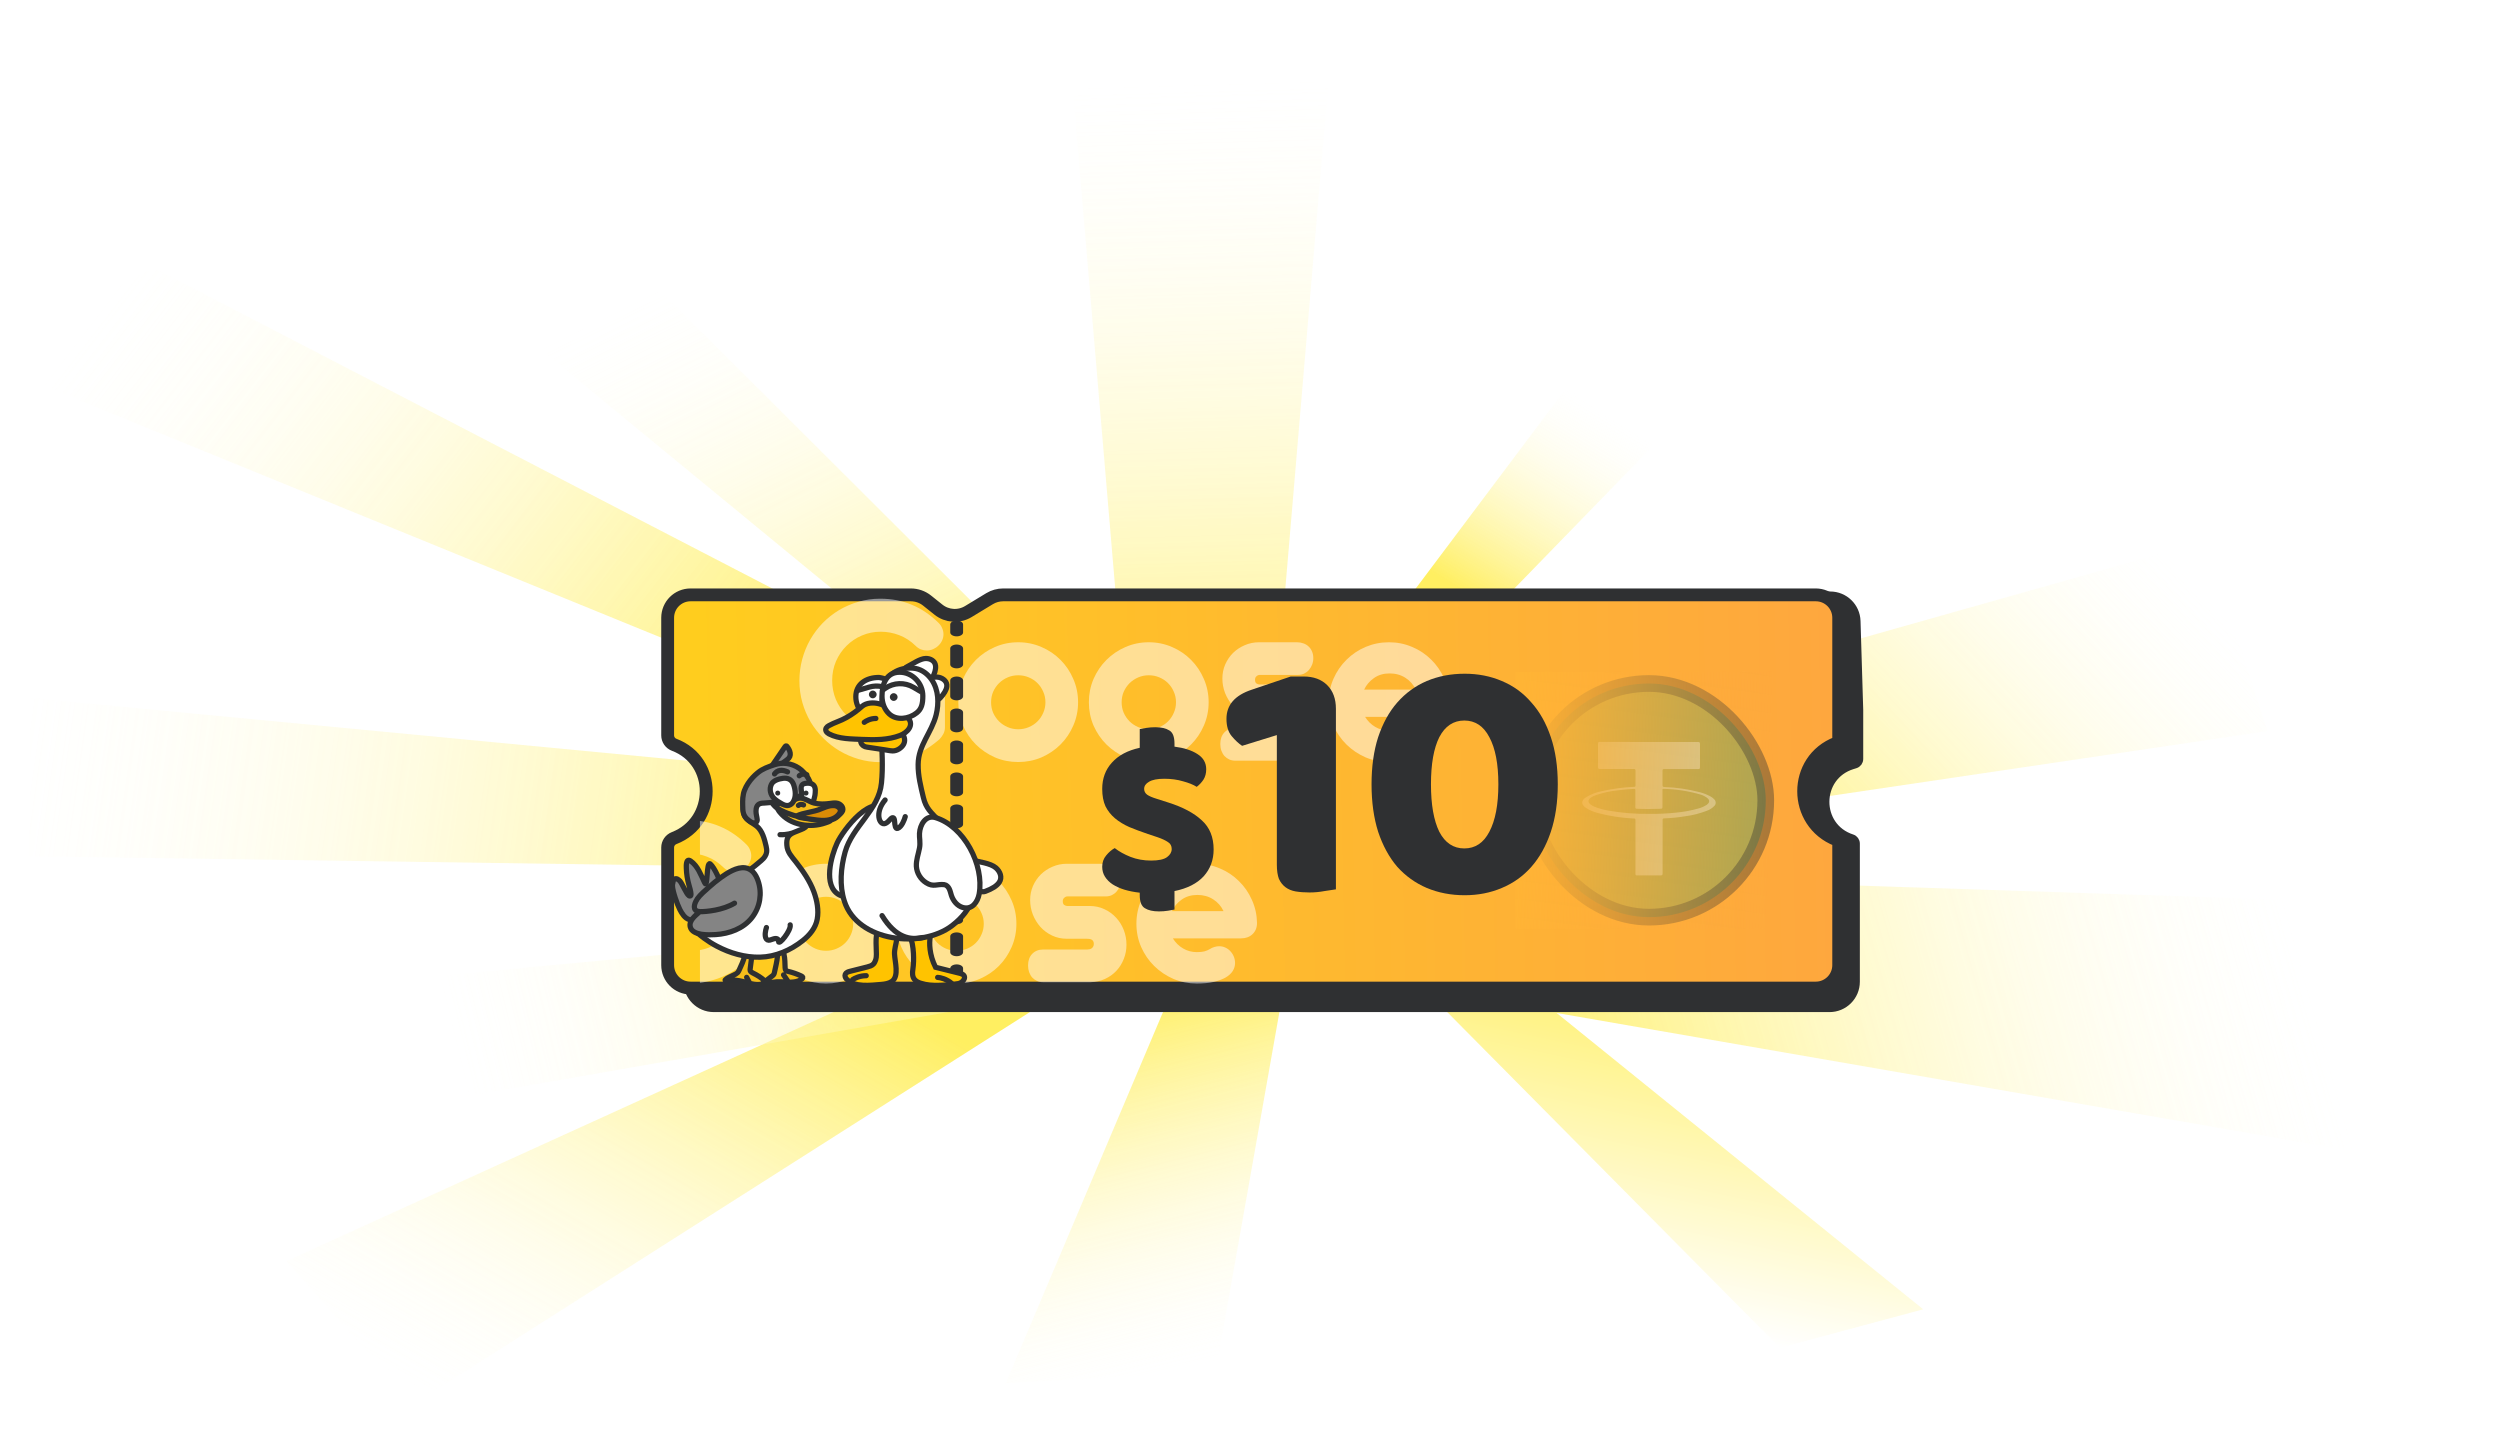 <svg width="337" height="193" viewBox="0 0 337 193" fill="none" xmlns="http://www.w3.org/2000/svg">
<g opacity="0.65" clip-path="url(#clip0_11937_25952)" filter="url(#filter0_f_11937_25952)">
<path d="M185.341 98.662L180.085 93.655L223.024 36.472L234.846 47.734L185.341 98.662Z" fill="url(#paint0_linear_11937_25952)"/>
<path d="M147.595 108.513L153.958 104.008L84.68 34.881L70.368 45.014L147.595 108.513Z" fill="url(#paint1_linear_11937_25952)"/>
<path d="M186.225 104.301L189.873 115.71L305.642 98.553L297.438 72.89L186.225 104.301Z" fill="url(#paint2_linear_11937_25952)"/>
<path d="M145.232 117.456L147.962 107.834L-0.659 93.635L-6.799 115.28L145.232 117.456Z" fill="url(#paint3_linear_11937_25952)"/>
<path d="M183.323 117.159L184.688 132.187L317.954 155.308L314.883 121.505L183.323 117.159Z" fill="url(#paint4_linear_11937_25952)"/>
<path d="M138.819 136.435L131.21 127.853L38.609 170L55.724 189.305L138.819 136.435Z" fill="url(#paint5_linear_11937_25952)"/>
<path d="M174.902 122.662L162.331 123.312L135.587 186.434L163.865 184.972L174.902 122.662Z" fill="url(#paint6_linear_11937_25952)"/>
<path d="M182.379 123.605L190.966 121.299L259.248 176.496L239.927 181.686L182.379 123.605Z" fill="url(#paint7_linear_11937_25952)"/>
<path d="M131.236 93.389L120.005 98.553L-4.466 47.773L20.803 36.154L131.236 93.389Z" fill="url(#paint8_linear_11937_25952)"/>
<path d="M175.36 120.601L176.876 127.849L62.456 147.856L59.046 131.549L175.36 120.601Z" fill="url(#paint9_linear_11937_25952)"/>
<path d="M169.739 120.817H153.858L143.933 4H179.663L169.739 120.817Z" fill="url(#paint10_linear_11937_25952)"/>
</g>
<path d="M112.833 80.251L112.77 80.234H112.705H96.221C94.239 80.234 92.633 81.841 92.633 83.822L92.633 94.408L92.633 100.288C92.633 101.071 93.113 101.774 93.842 102.06C99.275 104.194 99.267 111.909 93.833 114.098C93.112 114.389 92.633 115.09 92.633 115.871L92.633 121.756L92.633 132.342C92.633 134.324 94.239 135.93 96.221 135.93H246.621C248.602 135.93 250.208 134.324 250.208 132.342L250.208 121.756L250.208 113.717C250.208 113.375 249.987 113.072 249.661 112.967C244.891 111.438 244.925 104.676 249.71 103.195L250.102 103.073C250.435 102.97 250.662 102.663 250.662 102.314L250.662 95.695L250.662 95.687L250.662 95.679L250.299 83.713C250.24 81.775 248.652 80.234 246.713 80.234L139.007 80.234H138.907L138.816 80.272L128.738 84.442L112.833 80.251Z" fill="#2F3032" stroke="#2F3032"/>
<path d="M90 83.275C90 81.57 91.382 80.188 93.087 80.188H122.772C123.573 80.188 124.351 80.46 124.976 80.961L126.496 82.176C127.652 83.101 129.263 83.206 130.529 82.439L133.4 80.698C133.952 80.364 134.584 80.188 135.229 80.188L168.929 80.188H244.771C246.476 80.188 247.858 81.57 247.858 83.275L247.858 93.438L247.858 99.817C247.858 99.965 247.766 100.099 247.627 100.151C241.627 102.415 241.648 110.911 247.628 113.226C247.766 113.279 247.858 113.412 247.858 113.56L247.858 119.94L247.858 130.104C247.858 131.809 246.476 133.191 244.771 133.191H93.087C91.382 133.191 90 131.809 90 130.104L90 119.94L90 114.247C90 113.685 90.349 113.18 90.873 112.977C96.626 110.749 96.65 102.573 90.877 100.395C90.349 100.196 90 99.69 90 99.126L90 93.438L90 83.275Z" fill="url(#paint11_linear_11937_25952)" stroke="#2F3032" stroke-width="1.731"/>
<g clip-path="url(#clip1_11937_25952)">
<g opacity="0.5">
<path d="M125.145 90.911C125.454 90.911 125.741 90.972 126.005 91.093C126.281 91.203 126.518 91.357 126.717 91.556C126.926 91.743 127.086 91.969 127.196 92.234C127.318 92.488 127.378 92.769 127.378 93.078V98.023C127.378 98.365 127.307 98.668 127.163 98.933C127.031 99.187 126.86 99.424 126.651 99.644C125.349 100.769 124.032 101.569 122.697 102.043C121.363 102.506 119.979 102.738 118.545 102.738C117.586 102.727 116.649 102.589 115.734 102.324C114.829 102.059 113.975 101.69 113.17 101.216C112.376 100.742 111.648 100.174 110.986 99.512C110.325 98.85 109.751 98.117 109.266 97.312C108.792 96.496 108.422 95.625 108.158 94.699C107.893 93.761 107.761 92.785 107.761 91.771C107.761 90.767 107.888 89.797 108.141 88.86C108.395 87.922 108.753 87.046 109.216 86.23C109.691 85.403 110.253 84.653 110.904 83.98C111.565 83.308 112.299 82.729 113.104 82.243C113.92 81.758 114.791 81.383 115.717 81.119C116.654 80.843 117.63 80.705 118.645 80.705C120.211 80.705 121.639 80.981 122.929 81.532C124.23 82.073 125.432 82.888 126.535 83.98C126.755 84.201 126.915 84.443 127.014 84.708C127.125 84.962 127.18 85.226 127.18 85.502C127.18 85.789 127.119 86.064 126.998 86.329C126.877 86.594 126.711 86.825 126.502 87.024C126.303 87.222 126.066 87.382 125.79 87.503C125.515 87.625 125.228 87.685 124.93 87.685C124.655 87.685 124.39 87.636 124.136 87.537C123.883 87.437 123.651 87.283 123.442 87.073C122.769 86.412 122.025 85.927 121.209 85.618C120.404 85.309 119.566 85.155 118.694 85.155C117.812 85.155 116.974 85.326 116.18 85.667C115.397 85.998 114.708 86.461 114.113 87.057C113.517 87.641 113.043 88.336 112.69 89.141C112.348 89.946 112.177 90.812 112.177 91.738C112.177 92.631 112.343 93.48 112.673 94.285C113.015 95.079 113.478 95.779 114.063 96.386C114.658 96.981 115.359 97.456 116.164 97.808C116.969 98.161 117.845 98.338 118.794 98.338C119.543 98.338 120.26 98.244 120.944 98.056C121.628 97.869 122.295 97.527 122.945 97.031V95.278H121.159C120.85 95.278 120.563 95.222 120.299 95.112C120.034 94.991 119.803 94.831 119.604 94.632C119.417 94.434 119.268 94.203 119.158 93.938C119.047 93.662 118.992 93.375 118.992 93.078C118.992 92.78 119.047 92.499 119.158 92.234C119.268 91.969 119.417 91.732 119.604 91.523C119.803 91.313 120.034 91.153 120.299 91.043C120.563 90.922 120.85 90.861 121.159 90.861L125.145 90.911Z" fill="white"/>
<path d="M133.598 94.666C133.598 95.173 133.691 95.647 133.879 96.088C134.077 96.529 134.342 96.915 134.673 97.246C135.015 97.577 135.406 97.836 135.847 98.023C136.288 98.211 136.757 98.305 137.253 98.305C137.761 98.305 138.235 98.211 138.676 98.023C139.128 97.836 139.519 97.577 139.85 97.246C140.181 96.915 140.44 96.529 140.628 96.088C140.826 95.647 140.925 95.173 140.925 94.666C140.925 94.158 140.826 93.684 140.628 93.243C140.44 92.802 140.181 92.416 139.85 92.085C139.519 91.754 139.128 91.495 138.676 91.308C138.235 91.12 137.761 91.027 137.253 91.027C136.757 91.027 136.288 91.12 135.847 91.308C135.406 91.495 135.015 91.754 134.673 92.085C134.342 92.416 134.077 92.802 133.879 93.243C133.691 93.684 133.598 94.158 133.598 94.666ZM129.181 94.666C129.181 93.552 129.391 92.504 129.81 91.523C130.24 90.541 130.819 89.687 131.547 88.959C132.285 88.22 133.14 87.641 134.111 87.222C135.092 86.792 136.14 86.577 137.253 86.577C138.367 86.577 139.415 86.792 140.396 87.222C141.377 87.641 142.232 88.22 142.96 88.959C143.688 89.687 144.261 90.541 144.68 91.523C145.11 92.504 145.325 93.552 145.325 94.666C145.325 95.779 145.11 96.827 144.68 97.808C144.261 98.779 143.688 99.628 142.96 100.356C142.232 101.084 141.377 101.662 140.396 102.093C139.415 102.512 138.367 102.721 137.253 102.721C136.14 102.721 135.092 102.512 134.111 102.093C133.14 101.662 132.285 101.084 131.547 100.356C130.819 99.628 130.24 98.779 129.81 97.808C129.391 96.827 129.181 95.779 129.181 94.666Z" fill="white"/>
<path d="M151.197 94.666C151.197 95.173 151.291 95.647 151.478 96.088C151.677 96.529 151.942 96.915 152.272 97.246C152.614 97.577 153.006 97.836 153.447 98.023C153.888 98.211 154.357 98.305 154.853 98.305C155.36 98.305 155.834 98.211 156.275 98.023C156.727 97.836 157.119 97.577 157.45 97.246C157.781 96.915 158.04 96.529 158.227 96.088C158.426 95.647 158.525 95.173 158.525 94.666C158.525 94.158 158.426 93.684 158.227 93.243C158.04 92.802 157.781 92.416 157.45 92.085C157.119 91.754 156.727 91.495 156.275 91.308C155.834 91.12 155.36 91.027 154.853 91.027C154.357 91.027 153.888 91.12 153.447 91.308C153.006 91.495 152.614 91.754 152.272 92.085C151.942 92.416 151.677 92.802 151.478 93.243C151.291 93.684 151.197 94.158 151.197 94.666ZM146.781 94.666C146.781 93.552 146.99 92.504 147.409 91.523C147.839 90.541 148.418 89.687 149.146 88.959C149.885 88.22 150.74 87.641 151.71 87.222C152.691 86.792 153.739 86.577 154.853 86.577C155.967 86.577 157.014 86.792 157.996 87.222C158.977 87.641 159.832 88.22 160.559 88.959C161.287 89.687 161.861 90.541 162.28 91.523C162.71 92.504 162.925 93.552 162.925 94.666C162.925 95.779 162.71 96.827 162.28 97.808C161.861 98.779 161.287 99.628 160.559 100.356C159.832 101.084 158.977 101.662 157.996 102.093C157.014 102.512 155.967 102.721 154.853 102.721C153.739 102.721 152.691 102.512 151.71 102.093C150.74 101.662 149.885 101.084 149.146 100.356C148.418 99.628 147.839 98.779 147.409 97.808C146.99 96.827 146.781 95.779 146.781 94.666Z" fill="white"/>
<path d="M172.436 98.139C172.535 98.139 172.64 98.128 172.75 98.106C172.86 98.084 172.96 98.046 173.048 97.99C173.136 97.935 173.208 97.858 173.263 97.759C173.329 97.659 173.362 97.533 173.362 97.378C173.362 97.213 173.329 97.086 173.263 96.998C173.208 96.899 173.131 96.827 173.031 96.783C172.932 96.739 172.822 96.711 172.701 96.7C172.579 96.689 172.463 96.684 172.353 96.684H169.723C169.006 96.684 168.345 96.54 167.738 96.254C167.132 95.967 166.608 95.581 166.167 95.096C165.737 94.611 165.395 94.054 165.141 93.425C164.899 92.796 164.777 92.14 164.777 91.457C164.777 90.795 164.904 90.166 165.158 89.571C165.422 88.975 165.775 88.457 166.216 88.016C166.669 87.575 167.192 87.228 167.788 86.974C168.394 86.709 169.039 86.577 169.723 86.577H174.851C175.149 86.577 175.43 86.627 175.694 86.726C175.959 86.814 176.191 86.952 176.389 87.139C176.588 87.316 176.742 87.537 176.852 87.801C176.974 88.066 177.034 88.369 177.034 88.711C177.034 89.031 176.979 89.328 176.869 89.604C176.759 89.88 176.61 90.122 176.422 90.332C176.246 90.53 176.031 90.69 175.777 90.812C175.523 90.922 175.259 90.977 174.983 90.977H169.806C169.651 90.977 169.508 91.038 169.376 91.159C169.243 91.269 169.177 91.424 169.177 91.622C169.177 91.876 169.243 92.047 169.376 92.135C169.519 92.223 169.651 92.267 169.773 92.267H172.783C173.511 92.267 174.178 92.41 174.785 92.697C175.402 92.984 175.931 93.37 176.373 93.855C176.814 94.329 177.156 94.881 177.398 95.509C177.641 96.138 177.762 96.794 177.762 97.478C177.762 98.161 177.641 98.806 177.398 99.413C177.167 100.008 176.836 100.538 176.406 101.001C175.987 101.453 175.479 101.817 174.884 102.093C174.288 102.368 173.638 102.517 172.932 102.539H166.514C166.216 102.539 165.946 102.484 165.704 102.374C165.461 102.263 165.246 102.109 165.059 101.911C164.882 101.712 164.744 101.475 164.645 101.199C164.546 100.924 164.496 100.62 164.496 100.29C164.496 99.628 164.684 99.104 165.059 98.718C165.434 98.332 165.919 98.139 166.514 98.139H172.436Z" fill="white"/>
<path d="M184.014 96.634C184.367 97.207 184.825 97.659 185.387 97.99C185.95 98.321 186.567 98.487 187.24 98.487C187.67 98.487 188.012 98.454 188.266 98.387C188.53 98.31 188.767 98.211 188.977 98.09C189.197 97.946 189.412 97.847 189.622 97.792C189.842 97.726 190.052 97.693 190.25 97.693C190.559 97.693 190.84 97.753 191.094 97.875C191.359 97.996 191.585 98.161 191.772 98.371C191.971 98.58 192.125 98.823 192.235 99.099C192.346 99.374 192.401 99.661 192.401 99.959C192.401 100.334 192.296 100.692 192.086 101.034C191.877 101.365 191.557 101.657 191.127 101.911C190.697 102.153 190.157 102.352 189.506 102.506C188.867 102.649 188.111 102.721 187.24 102.721C186.126 102.721 185.073 102.512 184.081 102.093C183.099 101.662 182.239 101.084 181.5 100.356C180.761 99.628 180.177 98.779 179.747 97.808C179.317 96.827 179.102 95.779 179.102 94.666C179.102 93.541 179.317 92.488 179.747 91.506C180.177 90.525 180.761 89.67 181.5 88.942C182.239 88.204 183.099 87.625 184.081 87.206C185.073 86.787 186.126 86.577 187.24 86.577C188.343 86.577 189.379 86.787 190.35 87.206C191.331 87.614 192.186 88.182 192.914 88.909C193.652 89.626 194.237 90.47 194.667 91.44C195.108 92.41 195.34 93.447 195.362 94.55C195.362 95.178 195.158 95.686 194.75 96.072C194.353 96.447 193.834 96.634 193.195 96.634H184.014ZM190.846 92.962C190.537 92.3 190.074 91.771 189.456 91.374C188.839 90.977 188.128 90.778 187.323 90.778C186.496 90.778 185.79 90.988 185.205 91.407C184.621 91.815 184.18 92.333 183.882 92.962H190.846Z" fill="white"/>
<path d="M99.231 120.77C99.54 120.77 99.827 120.831 100.091 120.952C100.367 121.062 100.604 121.217 100.803 121.415C101.012 121.603 101.172 121.829 101.282 122.093C101.404 122.347 101.464 122.628 101.464 122.937V127.883C101.464 128.224 101.393 128.528 101.249 128.792C101.117 129.046 100.946 129.283 100.736 129.504C99.435 130.628 98.117 131.428 96.783 131.902C95.449 132.365 94.065 132.597 92.631 132.597C91.672 132.586 90.735 132.448 89.819 132.183C88.915 131.919 88.061 131.549 87.256 131.075C86.462 130.601 85.734 130.033 85.072 129.371C84.41 128.71 83.837 127.976 83.352 127.171C82.878 126.355 82.508 125.484 82.244 124.558C81.979 123.621 81.847 122.645 81.847 121.63C81.847 120.627 81.974 119.656 82.227 118.719C82.481 117.782 82.839 116.905 83.302 116.089C83.776 115.262 84.339 114.512 84.99 113.839C85.651 113.167 86.384 112.588 87.189 112.103C88.005 111.617 88.877 111.242 89.803 110.978C90.74 110.702 91.716 110.564 92.731 110.564C94.296 110.564 95.725 110.84 97.015 111.391C98.316 111.932 99.518 112.748 100.621 113.839C100.841 114.06 101.001 114.302 101.1 114.567C101.211 114.821 101.266 115.085 101.266 115.361C101.266 115.648 101.205 115.923 101.084 116.188C100.962 116.453 100.797 116.684 100.588 116.883C100.389 117.081 100.152 117.241 99.876 117.363C99.601 117.484 99.314 117.544 99.016 117.544C98.74 117.544 98.476 117.495 98.222 117.396C97.969 117.296 97.737 117.142 97.528 116.932C96.855 116.271 96.111 115.786 95.294 115.477C94.49 115.168 93.651 115.014 92.78 115.014C91.898 115.014 91.06 115.185 90.266 115.526C89.483 115.857 88.794 116.32 88.198 116.916C87.603 117.5 87.129 118.195 86.776 119C86.434 119.805 86.263 120.671 86.263 121.597C86.263 122.49 86.428 123.339 86.759 124.144C87.101 124.938 87.564 125.639 88.149 126.245C88.744 126.84 89.445 127.315 90.249 127.668C91.055 128.02 91.931 128.197 92.879 128.197C93.629 128.197 94.346 128.103 95.03 127.916C95.713 127.728 96.381 127.386 97.031 126.89V125.137H95.245C94.936 125.137 94.649 125.082 94.385 124.971C94.12 124.85 93.888 124.69 93.69 124.492C93.502 124.293 93.354 124.062 93.243 123.797C93.133 123.521 93.078 123.235 93.078 122.937C93.078 122.639 93.133 122.358 93.243 122.093C93.354 121.829 93.502 121.592 93.69 121.382C93.888 121.172 94.12 121.013 94.385 120.902C94.649 120.781 94.936 120.72 95.245 120.72L99.231 120.77Z" fill="white"/>
<path d="M107.684 124.525C107.684 125.032 107.777 125.506 107.965 125.947C108.163 126.388 108.428 126.774 108.759 127.105C109.101 127.436 109.492 127.695 109.933 127.883C110.374 128.07 110.843 128.164 111.339 128.164C111.846 128.164 112.321 128.07 112.762 127.883C113.214 127.695 113.605 127.436 113.936 127.105C114.267 126.774 114.526 126.388 114.714 125.947C114.912 125.506 115.011 125.032 115.011 124.525C115.011 124.018 114.912 123.543 114.714 123.102C114.526 122.661 114.267 122.275 113.936 121.944C113.605 121.614 113.214 121.354 112.762 121.167C112.321 120.979 111.846 120.886 111.339 120.886C110.843 120.886 110.374 120.979 109.933 121.167C109.492 121.354 109.101 121.614 108.759 121.944C108.428 122.275 108.163 122.661 107.965 123.102C107.777 123.543 107.684 124.018 107.684 124.525ZM103.267 124.525C103.267 123.411 103.477 122.363 103.896 121.382C104.326 120.401 104.905 119.546 105.633 118.818C106.371 118.079 107.226 117.5 108.196 117.081C109.178 116.651 110.225 116.436 111.339 116.436C112.453 116.436 113.501 116.651 114.482 117.081C115.463 117.5 116.318 118.079 117.046 118.818C117.774 119.546 118.347 120.401 118.766 121.382C119.196 122.363 119.411 123.411 119.411 124.525C119.411 125.639 119.196 126.686 118.766 127.668C118.347 128.638 117.774 129.487 117.046 130.215C116.318 130.943 115.463 131.522 114.482 131.952C113.501 132.371 112.453 132.58 111.339 132.58C110.225 132.58 109.178 132.371 108.196 131.952C107.226 131.522 106.371 130.943 105.633 130.215C104.905 129.487 104.326 128.638 103.896 127.668C103.477 126.686 103.267 125.639 103.267 124.525Z" fill="white"/>
<path d="M125.283 124.525C125.283 125.032 125.377 125.506 125.564 125.947C125.763 126.388 126.028 126.774 126.358 127.105C126.7 127.436 127.092 127.695 127.533 127.883C127.974 128.07 128.442 128.164 128.939 128.164C129.446 128.164 129.92 128.07 130.361 127.883C130.813 127.695 131.205 127.436 131.536 127.105C131.866 126.774 132.126 126.388 132.313 125.947C132.512 125.506 132.611 125.032 132.611 124.525C132.611 124.018 132.512 123.543 132.313 123.102C132.126 122.661 131.866 122.275 131.536 121.944C131.205 121.614 130.813 121.354 130.361 121.167C129.92 120.979 129.446 120.886 128.939 120.886C128.442 120.886 127.974 120.979 127.533 121.167C127.092 121.354 126.7 121.614 126.358 121.944C126.028 122.275 125.763 122.661 125.564 123.102C125.377 123.543 125.283 124.018 125.283 124.525ZM120.867 124.525C120.867 123.411 121.076 122.363 121.495 121.382C121.925 120.401 122.504 119.546 123.232 118.818C123.971 118.079 124.826 117.5 125.796 117.081C126.777 116.651 127.825 116.436 128.939 116.436C130.052 116.436 131.1 116.651 132.081 117.081C133.063 117.5 133.918 118.079 134.645 118.818C135.373 119.546 135.947 120.401 136.366 121.382C136.796 122.363 137.011 123.411 137.011 124.525C137.011 125.639 136.796 126.686 136.366 127.668C135.947 128.638 135.373 129.487 134.645 130.215C133.918 130.943 133.063 131.522 132.081 131.952C131.1 132.371 130.052 132.58 128.939 132.58C127.825 132.58 126.777 132.371 125.796 131.952C124.826 131.522 123.971 130.943 123.232 130.215C122.504 129.487 121.925 128.638 121.495 127.668C121.076 126.686 120.867 125.639 120.867 124.525Z" fill="white"/>
<path d="M146.522 127.998C146.621 127.998 146.726 127.987 146.836 127.965C146.946 127.943 147.046 127.905 147.134 127.849C147.222 127.794 147.294 127.717 147.349 127.618C147.415 127.519 147.448 127.392 147.448 127.237C147.448 127.072 147.415 126.945 147.349 126.857C147.294 126.758 147.216 126.686 147.117 126.642C147.018 126.598 146.908 126.57 146.786 126.559C146.665 126.548 146.549 126.543 146.439 126.543H143.809C143.092 126.543 142.431 126.399 141.824 126.113C141.218 125.826 140.694 125.44 140.253 124.955C139.823 124.47 139.481 123.913 139.227 123.284C138.985 122.656 138.863 122 138.863 121.316C138.863 120.654 138.99 120.026 139.244 119.43C139.508 118.835 139.861 118.316 140.302 117.875C140.754 117.434 141.278 117.087 141.874 116.833C142.48 116.569 143.125 116.436 143.809 116.436H148.937C149.234 116.436 149.516 116.486 149.78 116.585C150.045 116.673 150.277 116.811 150.475 116.999C150.673 117.175 150.828 117.396 150.938 117.66C151.059 117.925 151.12 118.228 151.12 118.57C151.12 118.89 151.065 119.188 150.955 119.463C150.844 119.739 150.696 119.982 150.508 120.191C150.332 120.39 150.117 120.549 149.863 120.671C149.609 120.781 149.345 120.836 149.069 120.836H143.892C143.737 120.836 143.594 120.897 143.462 121.018C143.329 121.128 143.263 121.283 143.263 121.481C143.263 121.735 143.329 121.906 143.462 121.994C143.605 122.082 143.737 122.126 143.859 122.126H146.869C147.597 122.126 148.264 122.27 148.871 122.556C149.488 122.843 150.017 123.229 150.458 123.714C150.9 124.188 151.241 124.74 151.484 125.368C151.727 125.997 151.848 126.653 151.848 127.337C151.848 128.02 151.727 128.666 151.484 129.272C151.252 129.867 150.922 130.397 150.492 130.86C150.073 131.312 149.565 131.676 148.97 131.952C148.374 132.227 147.724 132.376 147.018 132.398H140.6C140.302 132.398 140.032 132.343 139.79 132.233C139.547 132.123 139.332 131.968 139.144 131.77C138.968 131.571 138.83 131.334 138.731 131.058C138.632 130.783 138.582 130.479 138.582 130.149C138.582 129.487 138.77 128.963 139.144 128.577C139.519 128.191 140.005 127.998 140.6 127.998H146.522Z" fill="white"/>
<path d="M158.1 126.493C158.453 127.067 158.911 127.519 159.473 127.849C160.036 128.18 160.653 128.346 161.326 128.346C161.756 128.346 162.098 128.313 162.351 128.246C162.616 128.169 162.853 128.07 163.063 127.949C163.283 127.805 163.498 127.706 163.708 127.651C163.928 127.585 164.138 127.552 164.336 127.552C164.645 127.552 164.926 127.612 165.18 127.734C165.445 127.855 165.671 128.02 165.858 128.23C166.057 128.439 166.211 128.682 166.321 128.958C166.431 129.233 166.487 129.52 166.487 129.818C166.487 130.193 166.382 130.551 166.172 130.893C165.963 131.224 165.643 131.516 165.213 131.77C164.783 132.012 164.243 132.211 163.592 132.365C162.952 132.509 162.197 132.58 161.326 132.58C160.212 132.58 159.159 132.371 158.167 131.952C157.185 131.522 156.325 130.943 155.586 130.215C154.847 129.487 154.263 128.638 153.833 127.668C153.403 126.686 153.188 125.639 153.188 124.525C153.188 123.4 153.403 122.347 153.833 121.365C154.263 120.384 154.847 119.529 155.586 118.802C156.325 118.063 157.185 117.484 158.167 117.065C159.159 116.646 160.212 116.436 161.326 116.436C162.429 116.436 163.465 116.646 164.436 117.065C165.417 117.473 166.272 118.041 166.999 118.769C167.738 119.485 168.323 120.329 168.753 121.299C169.194 122.27 169.425 123.306 169.447 124.409C169.447 125.038 169.243 125.545 168.835 125.931C168.438 126.306 167.92 126.493 167.281 126.493H158.1ZM164.932 122.821C164.623 122.159 164.16 121.63 163.542 121.233C162.925 120.836 162.214 120.638 161.409 120.638C160.582 120.638 159.876 120.847 159.291 121.266C158.707 121.674 158.266 122.192 157.968 122.821H164.932Z" fill="white"/>
</g>
</g>
<path fill-rule="evenodd" clip-rule="evenodd" d="M128.959 83.65C129.437 83.65 129.824 83.886 129.824 84.177V85.255C129.824 85.546 129.437 85.782 128.959 85.782C128.48 85.782 128.093 85.546 128.093 85.255L128.093 84.177C128.093 83.886 128.48 83.65 128.959 83.65ZM128.959 86.884C129.437 86.884 129.824 87.12 129.824 87.411L129.824 89.567C129.824 89.858 129.437 90.094 128.959 90.094C128.48 90.094 128.093 89.858 128.093 89.567L128.093 87.411C128.093 87.12 128.48 86.884 128.959 86.884ZM128.959 91.196C129.437 91.196 129.824 91.432 129.824 91.723L129.824 93.879C129.824 94.169 129.437 94.406 128.959 94.406C128.48 94.406 128.093 94.169 128.093 93.879L128.093 91.723C128.093 91.432 128.48 91.196 128.959 91.196ZM128.959 95.507C129.437 95.507 129.824 95.743 129.824 96.034L129.824 98.19C129.824 98.481 129.437 98.717 128.959 98.717C128.48 98.717 128.093 98.481 128.093 98.19L128.093 96.034C128.093 95.743 128.48 95.507 128.959 95.507ZM128.959 99.819C129.437 99.819 129.824 100.055 129.824 100.346L129.824 102.502C129.824 102.793 129.437 103.029 128.959 103.029C128.48 103.029 128.093 102.793 128.093 102.502L128.093 100.346C128.093 100.055 128.48 99.819 128.959 99.819ZM128.959 104.13C129.437 104.13 129.824 104.366 129.824 104.657L129.824 106.813C129.824 107.104 129.437 107.34 128.959 107.34C128.48 107.34 128.093 107.104 128.093 106.813L128.093 104.657C128.093 104.366 128.48 104.13 128.959 104.13ZM128.959 108.442C129.437 108.442 129.824 108.678 129.824 108.969L129.824 111.125C129.824 111.416 129.437 111.652 128.959 111.652C128.48 111.652 128.093 111.416 128.093 111.125L128.093 108.969C128.093 108.678 128.48 108.442 128.959 108.442ZM128.959 112.754C129.437 112.754 129.824 112.99 129.824 113.281L129.824 115.436C129.824 115.727 129.437 115.963 128.959 115.963C128.48 115.963 128.093 115.727 128.093 115.436L128.093 113.281C128.093 112.99 128.48 112.754 128.959 112.754ZM128.959 117.065C129.437 117.065 129.824 117.301 129.824 117.592V119.748C129.824 120.039 129.437 120.275 128.959 120.275C128.48 120.275 128.093 120.039 128.093 119.748L128.093 117.592C128.093 117.301 128.48 117.065 128.959 117.065ZM128.959 121.377C129.437 121.377 129.824 121.613 129.824 121.904L129.824 124.06C129.824 124.351 129.437 124.587 128.959 124.587C128.48 124.587 128.093 124.351 128.093 124.06L128.093 121.904C128.093 121.613 128.48 121.377 128.959 121.377ZM128.959 125.688C129.437 125.688 129.824 125.924 129.824 126.215L129.824 128.371C129.824 128.662 129.437 128.898 128.959 128.898C128.48 128.898 128.093 128.662 128.093 128.371L128.093 126.215C128.093 125.924 128.48 125.688 128.959 125.688ZM128.959 130C129.437 130 129.824 130.236 129.824 130.527V131.605C129.824 131.896 129.437 132.132 128.959 132.132C128.48 132.132 128.093 131.896 128.093 131.605L128.093 130.527C128.093 130.236 128.48 130 128.959 130Z" fill="#2F3032"/>
<g clip-path="url(#clip2_11937_25952)">
<path d="M115.365 93.925C115.365 95.651 116.763 97.049 118.488 97.049C119.165 97.049 119.723 96.834 120.151 96.469C121.566 95.26 121.208 92.545 119.577 91.65C119.287 91.492 118.939 91.39 118.488 91.322C116.763 91.322 115.365 92.2 115.365 93.925Z" fill="white" stroke="#2F3032" stroke-width="0.706"/>
<path d="M117.65 94.131C117.362 94.131 117.129 93.898 117.129 93.611C117.129 93.323 117.362 93.09 117.65 93.09C117.937 93.09 118.17 93.323 118.17 93.611C118.17 93.898 117.937 94.131 117.65 94.131Z" fill="#2F3032"/>
<path d="M118.246 125.652C117.892 126.729 118.305 128.659 118.049 129.37C117.971 129.573 117.892 129.797 117.735 129.959C117.519 130.183 117.205 130.264 116.911 130.345C116.125 130.548 115.36 130.731 114.575 130.934C114.319 130.995 114.045 131.097 113.946 131.32C113.848 131.524 113.946 131.788 114.084 131.95C115.164 133.149 117.402 132.804 118.795 132.702C119.286 132.661 119.816 132.58 120.228 132.296C121.23 131.585 120.621 129.634 120.582 128.598C120.523 127.399 121.504 125.713 120.385 125.286C119.266 124.88 118.501 124.839 118.246 125.652Z" fill="#FFC300" stroke="#2F3032" stroke-width="0.706"/>
<path d="M114.945 132.045C115.192 131.871 115.902 131.523 116.765 131.523" stroke="#2F3032" stroke-width="0.706" stroke-linecap="round"/>
<path d="M125.393 126.275C125.253 127.086 125.253 128.689 126.112 130.389C126.112 130.389 129.472 131.239 129.492 131.239C130.492 131.49 129.892 132.475 129.172 132.591C128.312 132.726 127.432 132.803 126.552 132.822C125.752 132.842 124.933 132.803 124.153 132.552C123.813 132.455 123.493 132.301 123.273 132.03C122.973 131.664 122.973 131.142 123.053 130.679C123.153 129.945 123.173 129.269 123.133 128.535C123.113 128.091 123.053 127.646 122.973 127.202C122.933 126.932 122.693 126.488 122.753 126.236C122.813 125.985 123.093 125.85 123.333 125.773C123.633 125.676 123.933 125.599 124.253 125.56C124.793 125.445 125.493 125.599 125.393 126.275Z" fill="#FFC300" stroke="#2F3032" stroke-width="0.706"/>
<path d="M126.396 131.755C126.745 131.771 127.619 131.96 128.322 132.592" stroke="#2F3032" stroke-width="0.706" stroke-linecap="round"/>
<path d="M125.618 91.519C125.992 90.81 126.169 90.222 126.11 89.735C126.031 89.086 125.421 88.762 124.811 88.762C124.024 88.762 122.982 89.532 122.273 89.877C121.722 90.141 121.978 90.526 122.47 90.769L124.733 91.823C125.067 91.986 125.441 91.844 125.618 91.519Z" fill="white" stroke="#2F3032" stroke-width="0.706"/>
<path d="M126.729 94.101C127.26 93.526 127.571 93.017 127.63 92.546C127.708 91.917 127.196 91.462 126.607 91.312C125.846 91.119 124.654 91.586 123.888 91.735C123.292 91.847 123.448 92.272 123.865 92.622L125.801 94.169C126.085 94.403 126.481 94.362 126.729 94.101Z" fill="white" stroke="#2F3032" stroke-width="0.706"/>
<path d="M132.821 120.156C133.734 119.816 134.366 119.427 134.697 118.936C135.138 118.281 134.824 117.487 134.253 116.988C133.517 116.344 131.93 116.191 130.994 115.924C130.269 115.713 130.203 116.273 130.47 116.897L131.751 119.708C131.936 120.129 132.398 120.306 132.821 120.156Z" fill="white" stroke="#2F3032" stroke-width="0.706"/>
<path d="M120.408 111.785C120.447 112.604 120.408 113.442 120.545 114.065C120.742 115.02 120.762 116.13 120.073 116.812C119.719 117.143 119.247 117.319 118.834 117.591C118.598 117.747 118.362 117.923 118.087 117.962C117.064 118.118 116.691 117.533 115.983 118.527C115.491 119.209 115.471 120.163 114.704 120.631C114.232 120.923 113.623 120.884 113.131 120.631C110.889 119.423 112.05 115.37 112.856 113.617C113.623 111.941 117.674 106.506 119.857 109.428C120.29 110.013 120.388 110.889 120.408 111.785Z" fill="white" stroke="#2F3032" stroke-width="0.706"/>
<path d="M118.823 105.543C118.47 109.209 114.882 111.405 113.921 114.856C113.332 116.974 113.136 119.366 113.822 121.484C115.588 126.993 124.256 127.915 128.335 124.778C131.139 122.621 132.14 119.915 130.59 116.562C129.865 115.013 128.806 113.66 127.825 112.249C127.413 111.641 126.982 111.111 126.492 110.562C125.511 109.504 124.825 108.994 124.472 107.504C124.119 106.033 123.746 104.562 123.766 103.053C123.785 100.425 125.589 98.778 126.197 96.347C126.57 94.818 126.55 93.033 125.589 91.622C125.06 90.857 124.315 90.288 123.432 90.112C121.53 89.798 119.639 90.714 119.247 92.38C118.191 96.671 119.261 101.218 118.823 105.543Z" fill="white" stroke="#2F3032" stroke-width="0.706"/>
<path d="M116.873 100.713L119.511 101.114C119.58 101.132 119.642 101.131 119.711 101.148C119.91 101.182 120.109 101.216 120.32 101.224C120.612 101.226 120.896 101.146 121.203 100.954C121.743 100.597 122.014 100.126 121.93 99.593C121.859 99.097 121.511 98.699 121.103 98.426C120.28 97.863 118.923 97.613 117.817 98.254C117.301 98.562 116.822 98.856 116.424 99.143C116.093 99.385 115.932 99.754 116.062 100.125C116.18 100.458 116.506 100.676 116.873 100.713Z" fill="#FFC300" stroke="#2F3032" stroke-width="0.706"/>
<path d="M116.204 95.215C115.562 95.789 114.861 96.306 114.102 96.728C113.343 97.168 112.467 97.398 111.727 97.82C111.435 97.973 111.202 98.241 111.357 98.567C111.435 98.739 111.63 98.854 111.747 98.93C113.109 99.639 114.764 99.601 116.243 99.677C117.937 99.754 119.727 99.754 121.323 99.141C122.297 98.777 123.27 97.762 122.413 96.785C121.791 96.077 120.759 95.789 119.922 95.406C119.435 95.195 118.949 94.966 118.423 94.851C117.703 94.678 116.788 94.717 116.204 95.215Z" fill="#FFC300" stroke="#2F3032" stroke-width="0.706"/>
<path d="M123.986 113.251C124.005 113.603 124.024 113.937 123.948 114.329C123.794 115.153 123.487 115.917 123.525 116.78C123.583 117.702 124.101 118.526 124.85 118.996C125.829 119.624 126.309 119.134 127.288 119.251C127.595 119.29 127.826 119.545 127.96 119.82C128.094 120.094 128.152 120.408 128.248 120.702C128.498 121.448 129.035 122.114 129.784 122.33C131.032 122.683 131.781 121.604 131.992 120.506C132.683 116.565 129.938 111.368 126.098 110.211C124.773 109.819 124.005 111.191 123.948 112.348C123.928 112.662 123.967 112.956 123.986 113.251Z" fill="white" stroke="#2F3032" stroke-width="0.706"/>
<path d="M116.504 97.369C116.716 97.195 117.325 96.848 118.064 96.848" stroke="#2F3032" stroke-width="0.706" stroke-linecap="round"/>
<path d="M124.402 126.376C122.737 126.753 120.745 126.457 118.9 123.427" stroke="#2F3032" stroke-width="0.706" stroke-linecap="round"/>
<path d="M122.026 110.085C121.911 110.523 121.549 111.452 121.022 111.661C120.702 111.789 120.625 111.254 120.59 110.711C120.555 110.145 120.329 110.066 119.962 110.497C119.778 110.714 119.561 110.921 119.331 111.007C118.532 111.307 117.868 109.533 119.311 107.84" stroke="#2E3032" stroke-width="0.706" stroke-linecap="round"/>
<path d="M118.894 93.815C118.894 94.792 119.247 95.664 119.866 96.237C120.854 97.151 122.502 96.939 123.558 96.103C124.225 95.576 124.397 94.888 124.397 93.815C124.397 92.09 122.999 90.617 121.274 90.617C119.548 90.617 118.894 92.09 118.894 93.815Z" fill="white" stroke="#2F3032" stroke-width="0.706"/>
<path d="M120.473 94.483C120.185 94.483 119.952 94.25 119.952 93.962C119.952 93.674 120.185 93.441 120.473 93.441C120.761 93.441 120.994 93.674 120.994 93.962C120.994 94.25 120.761 94.483 120.473 94.483Z" fill="#2F3032"/>
<path d="M115.542 93.087L117.189 92.616C117.73 92.461 118.299 92.438 118.851 92.549L118.894 92.557" stroke="#2F3032" stroke-width="0.706"/>
<path d="M118.894 93.09L119.334 92.785C120.464 92.003 121.946 91.948 123.132 92.645L124.187 93.266" stroke="#2F3032" stroke-width="0.706"/>
<g clip-path="url(#clip3_11937_25952)">
<path d="M105.848 100.616L103.517 104.032C103.437 104.16 103.532 104.289 103.66 104.208C104.395 103.791 105.529 102.813 106.136 102.38C106.807 101.899 106.503 101.129 106.072 100.6C106.024 100.519 105.912 100.535 105.848 100.616Z" fill="#848484" stroke="#2E3032" stroke-width="0.706" stroke-linecap="round"/>
<path d="M90.649 119.392C90.649 120.126 91.31 121.962 91.645 122.607C91.914 123.13 92.317 123.797 92.933 123.964C93.146 124.019 93.37 124.008 93.594 123.986C94.871 123.83 96.102 123.152 96.841 122.095C97.379 121.328 97.535 120.405 97.3 119.492C97.121 118.792 96.315 116.94 95.744 116.461C95.184 115.99 95.441 119.983 94.982 118.981C94.467 117.924 94.064 116.734 93.101 116.067C92.441 115.611 92.508 116.756 92.519 117.079C92.541 117.824 92.665 118.569 92.866 119.281C92.978 119.693 93.124 120.115 93.146 120.549C93.146 120.638 93.135 120.749 93.045 120.783C92.989 120.805 92.922 120.772 92.866 120.738C92.53 120.516 91.925 119.059 91.657 118.77C91.466 118.569 91.198 118.358 90.951 118.491C90.783 118.58 90.727 118.792 90.705 118.981C90.66 119.114 90.649 119.259 90.649 119.392Z" fill="#848484" stroke="#2E3032" stroke-width="0.706" stroke-linecap="round"/>
<path d="M99.466 131.066C99.534 130.975 99.591 130.872 99.636 130.77C99.944 130.145 100.205 129.497 100.41 128.837C100.456 128.689 100.513 128.496 100.649 128.428C100.82 128.337 101.082 128.348 101.252 128.382C101.298 128.394 101.355 128.405 101.378 128.451C101.389 128.485 101.389 128.519 101.389 128.553C101.298 129.224 101.207 129.895 101.127 130.577C101.116 130.668 101.104 130.759 101.127 130.838C101.173 130.997 101.332 131.077 101.48 131.157C102.072 131.452 102.641 131.793 103.119 132.248C103.13 132.259 103.142 132.271 103.142 132.282C103.153 132.294 103.153 132.316 103.142 132.328C103.142 132.362 103.13 132.396 103.119 132.43C103.108 132.464 103.096 132.498 103.073 132.521C102.982 132.612 102.766 132.646 102.641 132.669C102.47 132.703 102.299 132.714 102.117 132.714C101.765 132.714 101.423 132.646 101.082 132.566C100.444 132.407 99.807 132.18 99.158 132.134C98.726 132.1 98.293 132.157 97.861 132.191C97.816 132.191 97.758 132.191 97.747 132.146C97.736 132.123 97.758 132.089 97.781 132.066C97.906 131.93 98.077 131.839 98.248 131.748C98.487 131.634 98.726 131.509 98.965 131.407C99.102 131.338 99.249 131.282 99.363 131.168C99.409 131.111 99.443 131.088 99.466 131.066Z" fill="#F5BD1A"/>
<path d="M101.082 132.566C101.423 132.646 101.765 132.714 102.117 132.714C102.299 132.714 102.47 132.703 102.641 132.669C102.766 132.646 102.982 132.612 103.073 132.521C103.096 132.498 103.108 132.464 103.119 132.43C103.13 132.396 103.142 132.362 103.142 132.328C103.153 132.316 103.153 132.294 103.142 132.282C103.142 132.271 103.13 132.259 103.119 132.248C102.641 131.793 102.072 131.452 101.48 131.157C101.332 131.077 101.173 130.997 101.127 130.838C101.104 130.759 101.116 130.668 101.127 130.577C101.207 129.895 101.298 129.224 101.389 128.553C101.389 128.519 101.389 128.485 101.378 128.451C101.355 128.405 101.298 128.394 101.252 128.382C101.082 128.348 100.82 128.337 100.649 128.428C100.513 128.496 100.456 128.689 100.41 128.837C100.205 129.497 99.944 130.145 99.636 130.77C99.591 130.872 99.534 130.975 99.466 131.066C99.443 131.088 99.409 131.111 99.363 131.168C99.249 131.282 99.102 131.338 98.965 131.407C98.726 131.509 98.487 131.634 98.248 131.748C98.077 131.839 97.906 131.93 97.781 132.066C97.758 132.089 97.736 132.123 97.747 132.146C97.758 132.191 97.816 132.191 97.861 132.191C98.293 132.157 98.726 132.1 99.158 132.134C99.807 132.18 100.444 132.407 101.082 132.566ZM101.082 132.566L100.649 131.748" stroke="#2E3032" stroke-width="0.706" stroke-linecap="round"/>
<path d="M104.381 131.135C104.543 130.362 104.739 129.657 104.808 128.861C104.819 128.783 104.819 128.693 104.854 128.626C104.934 128.458 105.176 128.357 105.361 128.357C105.649 128.357 105.626 128.402 105.684 128.66C105.822 129.22 105.799 129.87 105.833 130.452C105.845 130.598 105.856 130.755 105.972 130.844C106.029 130.9 106.121 130.911 106.202 130.934C106.824 131.079 107.435 131.292 108.011 131.561C108.53 131.796 107.942 132.099 107.666 132.211C107.239 132.379 106.755 132.412 106.294 132.401C105.937 132.39 105.591 132.368 105.234 132.345C104.888 132.323 104.531 132.356 104.197 132.412C103.817 132.48 103.436 132.58 103.068 132.692C102.987 132.715 102.837 132.748 102.814 132.625C102.791 132.513 102.975 132.424 103.056 132.368C103.171 132.278 103.298 132.177 103.413 132.088C103.655 131.897 103.897 131.707 104.139 131.527C104.279 131.414 104.345 131.31 104.381 131.135Z" fill="#F5BD1A"/>
<path d="M106.294 132.401C106.755 132.412 107.239 132.379 107.666 132.211C107.942 132.099 108.53 131.796 108.011 131.561C107.435 131.292 106.824 131.079 106.202 130.934C106.121 130.911 106.029 130.9 105.972 130.844C105.856 130.755 105.845 130.598 105.833 130.452C105.799 129.87 105.822 129.22 105.684 128.66C105.626 128.402 105.649 128.357 105.361 128.357C105.176 128.357 104.934 128.458 104.854 128.626C104.819 128.693 104.819 128.783 104.808 128.861C104.739 129.657 104.543 130.362 104.381 131.135C104.345 131.31 104.279 131.414 104.139 131.527C103.897 131.707 103.655 131.897 103.413 132.088C103.298 132.177 103.171 132.278 103.056 132.368C102.975 132.424 102.791 132.513 102.814 132.625C102.837 132.748 102.987 132.715 103.068 132.692C103.436 132.58 103.817 132.48 104.197 132.412C104.531 132.356 104.888 132.323 105.234 132.345C105.591 132.368 105.937 132.39 106.294 132.401ZM106.294 132.401L105.626 131.415" stroke="#2E3032" stroke-width="0.706" stroke-linecap="round"/>
<path d="M103.138 115.413C103.24 115.247 103.319 115.059 103.342 114.86C103.376 114.594 103.331 114.328 103.274 114.074C103.059 113.155 102.776 111.982 101.996 111.362C101.487 110.941 100.798 110.687 100.447 110.111C100.198 109.702 100.176 109.214 100.198 108.75C100.221 108.285 100.165 107.809 100.232 107.344C100.425 105.993 101.442 104.942 102.596 104.256C103.851 103.514 105.535 102.905 106.983 103.414C107.955 103.757 108.792 104.654 109.142 105.595C109.629 106.879 109.222 108.539 108.995 109.845C108.905 110.344 109.007 111.14 108.577 111.506C108.419 111.639 108.226 111.727 108.034 111.805C107.718 111.937 107.401 112.059 107.073 112.192C106.214 112.546 105.999 113.022 106.067 113.93C106.123 114.86 106.711 115.457 107.277 116.177C108.26 117.428 109.176 118.756 109.719 120.239C110.137 121.39 110.386 122.697 110.16 123.914C109.945 125.087 109.142 126.061 108.215 126.792C106.564 128.098 104.586 128.973 102.437 129.028C100.413 129.072 98.401 128.486 96.626 127.545C96.015 127.224 95.438 126.858 94.884 126.449C94.534 126.194 94.206 125.918 93.878 125.63C93.279 125.044 94.29 123.43 94.466 122.697C94.602 122.121 95.099 120.04 95.585 119.641C96.252 119.088 97.123 119.21 97.915 118.977C98.288 118.867 98.638 118.723 98.989 118.546C100.323 117.87 101.487 116.985 102.607 116.011C102.81 115.845 103.003 115.646 103.138 115.413Z" fill="white"/>
<path d="M107.073 112.192C107.401 112.059 107.718 111.937 108.034 111.805C108.226 111.727 108.419 111.639 108.577 111.506C109.007 111.14 108.905 110.344 108.995 109.845C109.222 108.539 109.629 106.879 109.142 105.595C108.792 104.654 107.955 103.757 106.983 103.414C105.535 102.905 103.851 103.514 102.596 104.256C101.442 104.942 100.425 105.993 100.232 107.344C100.165 107.809 100.221 108.285 100.198 108.75C100.176 109.214 100.198 109.702 100.447 110.111C100.798 110.687 101.487 110.941 101.996 111.362C102.776 111.982 103.059 113.155 103.274 114.074C103.331 114.328 103.376 114.594 103.342 114.86C103.319 115.059 103.24 115.247 103.138 115.413C103.003 115.646 102.81 115.845 102.607 116.011C101.487 116.985 100.323 117.87 98.989 118.546C98.638 118.723 98.288 118.867 97.915 118.977C97.123 119.21 96.252 119.088 95.585 119.641C95.099 120.04 94.602 122.121 94.466 122.697C94.29 123.43 93.279 125.044 93.878 125.63C94.206 125.918 94.534 126.194 94.884 126.449C95.438 126.858 96.015 127.224 96.626 127.545C98.401 128.486 100.413 129.072 102.437 129.028C104.586 128.973 106.564 128.098 108.215 126.792C109.142 126.061 109.945 125.087 110.16 123.914C110.386 122.697 110.137 121.39 109.719 120.239C109.176 118.756 108.26 117.428 107.277 116.177C106.711 115.457 106.123 114.86 106.067 113.93C105.999 113.022 106.214 112.546 107.073 112.192ZM107.073 112.192C106.809 112.317 106.056 112.557 105.151 112.513" stroke="#2E3032" stroke-width="0.706" stroke-linecap="round"/>
<path d="M102.655 103.807C103.287 103.428 104.389 103.071 104.78 102.981C105.871 102.714 107.146 103.037 108.03 103.807C108.317 104.063 108.593 104.365 108.8 104.677C109.041 105.023 109.305 105.514 109.213 105.949C109.156 106.216 109.018 106.44 108.834 106.64C108.375 107.109 107.72 107.366 107.111 107.577C106.491 107.778 105.836 107.934 105.182 108.024C104.481 108.124 103.769 108.213 103.057 108.247C102.862 108.258 102.655 108.258 102.471 108.325C102.012 108.47 101.908 108.938 101.908 109.362C101.908 109.753 102.035 110.099 102.069 110.478C102.103 110.824 101.816 110.991 101.483 110.913C101.276 110.846 101.093 110.734 100.932 110.589C100.116 110.009 100.128 109.318 100.116 108.57C100.093 107.923 100.116 107.176 100.346 106.562C100.863 105.201 102.023 104.186 102.655 103.807Z" fill="#848484" stroke="#2E3032" stroke-width="0.706" stroke-linecap="round"/>
<path d="M109.89 106.886C109.945 106.382 109.89 105.821 109.356 105.638C109.09 105.546 108.757 105.558 108.479 105.615C107.446 105.867 108.479 107.195 107.879 107.63C108.102 108.236 108.912 108.317 109.445 108.214C109.49 108.202 109.534 108.191 109.579 108.156C109.612 108.122 109.623 108.076 109.645 108.03C109.723 107.756 109.801 107.481 109.856 107.195C109.867 107.114 109.878 107 109.89 106.886Z" fill="white" stroke="#2E3032" stroke-width="0.706" stroke-linecap="round"/>
<path d="M100.451 116.984C99.335 116.827 98.063 117.658 97.193 118.276C96.613 118.692 96.066 119.141 95.542 119.613C95.018 120.085 94.426 120.568 94.013 121.141C93.723 121.557 93.288 122.501 93.924 122.793C93.991 122.826 94.103 122.871 94.326 122.894C93.754 123.412 92.809 124.1 93.054 124.972C93.378 126.141 95.542 126.04 96.468 125.983C98.298 125.871 100.205 125.186 101.366 123.691C102.459 122.287 102.771 120.4 102.18 118.714C102.035 118.288 101.823 117.872 101.511 117.535C101.198 117.22 100.841 117.04 100.451 116.984Z" fill="#848484"/>
<path d="M94.326 122.894C94.103 122.871 93.991 122.826 93.924 122.793C93.288 122.501 93.723 121.557 94.013 121.141C94.426 120.568 95.018 120.085 95.542 119.613C96.066 119.141 96.613 118.692 97.193 118.276C98.063 117.658 99.335 116.827 100.451 116.984C100.841 117.04 101.198 117.22 101.511 117.535C101.823 117.872 102.035 118.288 102.18 118.714C102.771 120.4 102.459 122.287 101.366 123.691C100.205 125.186 98.298 125.871 96.468 125.983C95.542 126.04 93.378 126.141 93.054 124.972C92.809 124.1 93.754 123.412 94.326 122.894ZM94.326 122.894C95.237 122.905 97.45 122.692 99.012 121.748" stroke="#2E3032" stroke-width="0.706" stroke-linecap="round"/>
<path d="M111.877 110.677C111.728 110.785 111.34 110.893 111.249 110.929C109.227 111.637 106.532 111.277 105.093 109.452C104.968 109.284 104.602 108.839 105.071 108.935C106.293 109.212 107.514 109.488 108.748 109.764C109.365 109.896 109.97 110.04 110.586 110.172C110.895 110.244 111.203 110.304 111.5 110.376C111.603 110.4 111.945 110.448 111.934 110.605C111.934 110.629 111.911 110.653 111.877 110.677Z" fill="#F5BD1A" stroke="#2E3032" stroke-width="0.706" stroke-linecap="round"/>
<ellipse cx="108.65" cy="106.909" rx="0.338" ry="0.335" fill="#2E3032"/>
<path d="M104.408 104.326C104.804 103.77 105.425 103.714 106.16 104.048" stroke="#2E3032" stroke-width="0.706" stroke-linecap="round"/>
<path d="M107.742 104.576C108.081 104.269 108.477 104.324 108.759 104.435" stroke="#2E3032" stroke-width="0.706" stroke-linecap="round"/>
<path d="M103.317 125.032C103.191 125.393 103.013 126.209 103.317 126.594C103.466 126.782 103.707 126.767 103.951 126.669C104.43 126.478 104.944 126.378 104.944 126.894V126.894C104.944 127.555 106.68 125.393 106.517 124.672" stroke="#2E3032" stroke-width="0.706" stroke-linecap="round"/>
<path d="M106.83 107.959C106.629 108.07 106.439 108.169 106.226 108.231C105.555 108.416 104.861 108.268 104.179 108.317C104.067 108.329 104.593 108.811 104.604 108.823C104.85 108.996 105.108 109.144 105.376 109.28C105.891 109.539 106.439 109.749 106.987 109.91C107.826 110.144 108.676 110.293 109.537 110.404C110.32 110.502 111.159 110.7 111.953 110.539C112.3 110.465 112.647 110.317 112.915 110.058C113.105 109.873 113.486 109.564 113.586 109.305C113.676 109.083 113.597 108.823 113.452 108.638C113.038 108.132 112.434 108.231 111.886 108.305C111.181 108.404 110.454 108.428 109.75 108.255C109.09 108.095 108.452 107.527 107.759 107.589C107.434 107.613 107.132 107.786 106.83 107.959Z" fill="#F5BD1A" stroke="#2E3032" stroke-width="0.706" stroke-linecap="round"/>
<path d="M111.183 110.591C111.97 110.559 112.78 110.265 113.19 109.591C113.509 109.08 112.974 108.624 112.449 108.591C111.697 108.537 110.99 108.928 110.306 109.178C109.412 109.504 106.086 109.923 108.173 110.254C108.527 110.309 108.869 110.363 109.222 110.417C109.849 110.504 110.534 110.624 111.183 110.591Z" fill="#DA8C06" stroke="#2E3032" stroke-width="0.706" stroke-linecap="round"/>
<path d="M106.883 105.55C106.636 105.071 106.191 104.837 105.549 104.915C104.955 104.993 104.226 105.216 103.979 105.739C103.67 106.385 103.843 107.142 104.375 107.655C104.646 107.911 104.968 108.111 105.301 108.301C105.61 108.49 105.956 108.657 106.34 108.557C106.587 108.49 106.784 108.312 106.908 108.111C107.353 107.41 107.229 106.508 106.982 105.773C106.957 105.706 106.92 105.628 106.883 105.55Z" fill="white" stroke="#2E3032" stroke-width="0.706" stroke-linecap="round"/>
<ellipse cx="104.839" cy="106.909" rx="0.338" ry="0.335" fill="#2E3032"/>
<path d="M107.628 108.57C107.798 108.403 108.129 108.398 108.318 108.505" stroke="#2E3032" stroke-width="0.706" stroke-linecap="round"/>
</g>
</g>
<g clip-path="url(#clip4_11937_25952)">
<rect opacity="0.4" x="206.528" y="92.135" width="31.498" height="31.498" rx="15.749" fill="#33A175" stroke="#2F3032" stroke-width="2.25"/>
<path opacity="0.4" d="M222.301 100.023C224.5 100.023 226.7 100.023 228.907 100.023C229.103 100.023 229.157 100.074 229.157 100.291C229.157 101.338 229.157 102.382 229.157 103.425C229.157 103.627 229.103 103.672 228.927 103.668C227.401 103.668 225.881 103.668 224.345 103.668C224.145 103.668 224.104 103.727 224.108 103.929C224.121 104.558 224.121 105.187 224.108 105.814C224.108 106.012 224.145 106.075 224.341 106.086C225.948 106.143 227.546 106.377 229.11 106.784C229.624 106.914 230.121 107.11 230.592 107.368C230.782 107.47 230.954 107.607 231.1 107.773C231.156 107.827 231.2 107.893 231.231 107.967C231.261 108.041 231.277 108.121 231.277 108.203C231.277 108.284 231.261 108.364 231.231 108.438C231.2 108.512 231.156 108.578 231.1 108.633C230.813 108.935 230.466 109.16 230.085 109.29C229.157 109.648 228.195 109.895 227.218 110.025C226.252 110.186 225.278 110.284 224.301 110.319C224.118 110.319 224.118 110.422 224.118 110.569C224.118 112.95 224.118 115.346 224.118 117.713C224.118 117.955 224.06 118.007 223.844 118.007C222.788 118.007 221.729 118.007 220.673 118.007C220.493 118.007 220.459 117.952 220.459 117.772C220.459 115.412 220.459 113.057 220.459 110.698C220.459 110.33 220.459 110.33 220.121 110.33C218.54 110.254 216.97 110.011 215.434 109.603C214.853 109.466 214.297 109.229 213.785 108.901C213.109 108.441 213.109 107.931 213.785 107.479C214.468 107.06 215.212 106.776 215.985 106.637C217.395 106.317 218.827 106.127 220.267 106.068C220.432 106.068 220.47 106.009 220.466 105.84C220.466 105.2 220.466 104.565 220.466 103.929C220.466 103.723 220.429 103.653 220.223 103.657C218.7 103.657 217.177 103.657 215.657 103.657C215.451 103.657 215.413 103.587 215.413 103.381C215.413 102.345 215.413 101.309 215.413 100.269C215.413 100.041 215.481 100.008 215.667 100.008C217.881 100.026 220.091 100.023 222.301 100.023ZM222.419 109.709C223.574 109.722 224.728 109.669 225.878 109.548C226.906 109.456 227.925 109.27 228.924 108.989C229.326 108.889 229.711 108.721 230.064 108.489C230.514 108.169 230.508 107.831 230.064 107.512C229.845 107.353 229.605 107.229 229.354 107.144C227.684 106.645 225.964 106.375 224.233 106.339C224.074 106.339 224.101 106.435 224.101 106.534C224.101 107.269 224.101 108.026 224.101 108.772C224.101 108.941 224.064 109.011 223.901 109.018C222.808 109.062 221.715 109.07 220.622 109.018C220.48 109.018 220.446 108.956 220.446 108.809C220.446 108.052 220.446 107.299 220.446 106.545C220.446 106.376 220.402 106.339 220.25 106.343C219.498 106.38 218.747 106.45 217.999 106.545C217.048 106.648 216.11 106.854 215.197 107.159C214.927 107.241 214.669 107.364 214.432 107.526C214.022 107.831 214.026 108.162 214.432 108.467C214.59 108.58 214.759 108.673 214.936 108.746C215.534 108.985 216.152 109.159 216.781 109.265C218.644 109.593 220.531 109.742 222.419 109.709Z" fill="white"/>
<rect x="204.278" y="90.576" width="34.63" height="34.63" fill="url(#paint12_linear_11937_25952)"/>
</g>
<path d="M154.73 112.422C153.814 112.111 152.982 111.799 152.232 111.488C151.483 111.155 150.838 110.761 150.296 110.304C149.755 109.847 149.328 109.307 149.016 108.684C148.725 108.04 148.579 107.261 148.579 106.348C148.579 104.935 149.016 103.752 149.89 102.796C150.765 101.82 152.014 101.156 153.637 100.803V98.279C153.825 98.238 154.116 98.186 154.511 98.124C154.907 98.061 155.313 98.03 155.729 98.03C156.541 98.03 157.176 98.175 157.634 98.466C158.092 98.736 158.321 99.328 158.321 100.242V100.647C159.611 100.813 160.642 101.145 161.412 101.644C162.203 102.142 162.598 102.827 162.598 103.7C162.598 104.24 162.473 104.707 162.224 105.101C161.974 105.475 161.672 105.797 161.318 106.067C160.86 105.776 160.246 105.527 159.476 105.32C158.706 105.091 157.863 104.977 156.947 104.977C156.01 104.977 155.323 105.112 154.886 105.382C154.449 105.631 154.23 105.953 154.23 106.348C154.23 106.659 154.366 106.919 154.636 107.126C154.907 107.313 155.313 107.49 155.854 107.656L157.509 108.186C159.466 108.809 160.964 109.608 162.005 110.584C163.067 111.54 163.597 112.848 163.597 114.509C163.597 115.922 163.15 117.126 162.255 118.123C161.36 119.099 160.048 119.764 158.321 120.117V122.609C158.133 122.65 157.842 122.702 157.446 122.765C157.051 122.827 156.645 122.858 156.229 122.858C155.417 122.858 154.782 122.713 154.324 122.422C153.866 122.152 153.637 121.56 153.637 120.646V120.335C152.888 120.252 152.201 120.117 151.577 119.93C150.973 119.743 150.442 119.504 149.984 119.213C149.547 118.923 149.204 118.58 148.954 118.185C148.704 117.791 148.579 117.344 148.579 116.846C148.579 116.243 148.756 115.735 149.11 115.319C149.464 114.883 149.849 114.551 150.265 114.322C150.848 114.779 151.556 115.174 152.388 115.506C153.242 115.839 154.168 116.005 155.167 116.005C156.187 116.005 156.905 115.849 157.322 115.537C157.738 115.226 157.946 114.862 157.946 114.447C157.946 114.032 157.78 113.72 157.446 113.513C157.113 113.284 156.645 113.066 156.041 112.858L154.73 112.422Z" fill="#2F3032"/>
<path d="M172.119 99.089L167.436 100.538C166.967 100.226 166.499 99.79 166.031 99.229C165.562 98.669 165.328 97.89 165.328 96.893C165.328 95.024 166.468 93.716 168.747 92.968L173.992 91.192H175.725C177.068 91.192 178.13 91.582 178.91 92.36C179.691 93.139 180.081 94.198 180.081 95.538V119.883C179.738 119.945 179.222 120.023 178.535 120.117C177.88 120.241 177.208 120.304 176.522 120.304C175.835 120.304 175.21 120.257 174.648 120.163C174.117 120.07 173.665 119.883 173.29 119.603C172.915 119.322 172.619 118.949 172.4 118.481C172.213 117.983 172.119 117.344 172.119 116.565V99.089Z" fill="#2F3032"/>
<path d="M201.98 105.725C201.98 102.983 201.574 100.865 200.762 99.37C199.982 97.874 198.858 97.127 197.39 97.127C195.923 97.127 194.799 97.874 194.018 99.37C193.269 100.865 192.894 102.983 192.894 105.725C192.894 108.466 193.269 110.6 194.018 112.126C194.799 113.622 195.923 114.369 197.39 114.369C198.858 114.369 199.982 113.622 200.762 112.126C201.574 110.6 201.98 108.466 201.98 105.725ZM209.989 105.725C209.989 108.123 209.676 110.257 209.052 112.126C208.427 113.995 207.553 115.569 206.429 116.846C205.336 118.092 204.009 119.042 202.448 119.696C200.918 120.35 199.248 120.677 197.437 120.677C195.595 120.677 193.893 120.35 192.332 119.696C190.802 119.042 189.475 118.092 188.351 116.846C187.258 115.569 186.4 113.995 185.775 112.126C185.182 110.257 184.885 108.123 184.885 105.725C184.885 103.326 185.182 101.208 185.775 99.37C186.4 97.5 187.258 95.943 188.351 94.697C189.475 93.419 190.802 92.454 192.332 91.8C193.893 91.145 195.595 90.818 197.437 90.818C199.248 90.818 200.918 91.145 202.448 91.8C204.009 92.454 205.336 93.419 206.429 94.697C207.553 95.943 208.427 97.5 209.052 99.37C209.676 101.208 209.989 103.326 209.989 105.725Z" fill="#2F3032"/>
<defs>
<filter id="filter0_f_11937_25952" x="0.773" y="0.773" width="338.899" height="193.454" filterUnits="userSpaceOnUse" color-interpolation-filters="sRGB">
<feFlood flood-opacity="0" result="BackgroundImageFix"/>
<feBlend mode="normal" in="SourceGraphic" in2="BackgroundImageFix" result="shape"/>
<feGaussianBlur stdDeviation="1.614" result="effect1_foregroundBlur_11937_25952"/>
</filter>
<linearGradient id="paint0_linear_11937_25952" x1="197.793" y1="80.248" x2="214.174" y2="54.095" gradientUnits="userSpaceOnUse">
<stop stop-color="#FFE60C"/>
<stop offset="1" stop-color="white" stop-opacity="0.1"/>
</linearGradient>
<linearGradient id="paint1_linear_11937_25952" x1="147.62" y1="103.598" x2="110.445" y2="28.258" gradientUnits="userSpaceOnUse">
<stop stop-color="#FFE60C"/>
<stop offset="1" stop-color="white" stop-opacity="0.1"/>
</linearGradient>
<linearGradient id="paint2_linear_11937_25952" x1="220.294" y1="110.192" x2="276.576" y2="57.92" gradientUnits="userSpaceOnUse">
<stop stop-color="#FFE60C"/>
<stop offset="1" stop-color="white" stop-opacity="0.1"/>
</linearGradient>
<linearGradient id="paint3_linear_11937_25952" x1="136.536" y1="115.456" x2="0.756" y2="96.244" gradientUnits="userSpaceOnUse">
<stop stop-color="#FFE60C"/>
<stop offset="1" stop-color="white" stop-opacity="0.1"/>
</linearGradient>
<linearGradient id="paint4_linear_11937_25952" x1="195.66" y1="127.649" x2="301.574" y2="97.946" gradientUnits="userSpaceOnUse">
<stop stop-color="#FFE60C"/>
<stop offset="1" stop-color="white" stop-opacity="0.1"/>
</linearGradient>
<linearGradient id="paint5_linear_11937_25952" x1="124.798" y1="137.595" x2="86.202" y2="204.513" gradientUnits="userSpaceOnUse">
<stop stop-color="#FFE60C"/>
<stop offset="1" stop-color="white" stop-opacity="0.1"/>
</linearGradient>
<linearGradient id="paint6_linear_11937_25952" x1="166.356" y1="130.253" x2="178.704" y2="179.879" gradientUnits="userSpaceOnUse">
<stop stop-color="#FFE60C"/>
<stop offset="1" stop-color="white" stop-opacity="0.1"/>
</linearGradient>
<linearGradient id="paint7_linear_11937_25952" x1="227.778" y1="129.137" x2="217.601" y2="176.932" gradientUnits="userSpaceOnUse">
<stop stop-color="#FFE60C"/>
<stop offset="1" stop-color="white"/>
</linearGradient>
<linearGradient id="paint8_linear_11937_25952" x1="117.824" y1="94.162" x2="26.66" y2="24.22" gradientUnits="userSpaceOnUse">
<stop stop-color="#FFE60C"/>
<stop offset="1" stop-color="white" stop-opacity="0.1"/>
</linearGradient>
<linearGradient id="paint9_linear_11937_25952" x1="161.011" y1="124.612" x2="63.004" y2="148.379" gradientUnits="userSpaceOnUse">
<stop stop-color="#FFE60C"/>
<stop offset="1" stop-color="white" stop-opacity="0.1"/>
</linearGradient>
<linearGradient id="paint10_linear_11937_25952" x1="166.684" y1="114.844" x2="163.74" y2="10.995" gradientUnits="userSpaceOnUse">
<stop stop-color="#FFE60C"/>
<stop offset="1" stop-color="white" stop-opacity="0.1"/>
</linearGradient>
<linearGradient id="paint11_linear_11937_25952" x1="93.693" y1="106.494" x2="251.613" y2="103.206" gradientUnits="userSpaceOnUse">
<stop stop-color="#FFCD1E"/>
<stop offset="1" stop-color="#FEA63F"/>
</linearGradient>
<linearGradient id="paint12_linear_11937_25952" x1="204.278" y1="107.764" x2="238.803" y2="109.662" gradientUnits="userSpaceOnUse">
<stop stop-color="#FFB435"/>
<stop offset="1" stop-color="#FEA63F" stop-opacity="0"/>
</linearGradient>
<clipPath id="clip0_11937_25952">
<rect width="332.444" height="187" fill="white" transform="translate(4 4)"/>
</clipPath>
<clipPath id="clip1_11937_25952">
<rect width="109.949" height="52.81" fill="white" transform="translate(94.329 80.188)"/>
</clipPath>
<clipPath id="clip2_11937_25952">
<rect width="45.168" height="46.579" fill="white" transform="translate(90.311 88.147)"/>
</clipPath>
<clipPath id="clip3_11937_25952">
<rect width="26.353" height="35.857" fill="white" transform="translate(90.311 98.869)"/>
</clipPath>
<clipPath id="clip4_11937_25952">
<rect width="36.361" height="34.63" fill="white" transform="translate(204.278 90.576)"/>
</clipPath>
</defs>
</svg>
